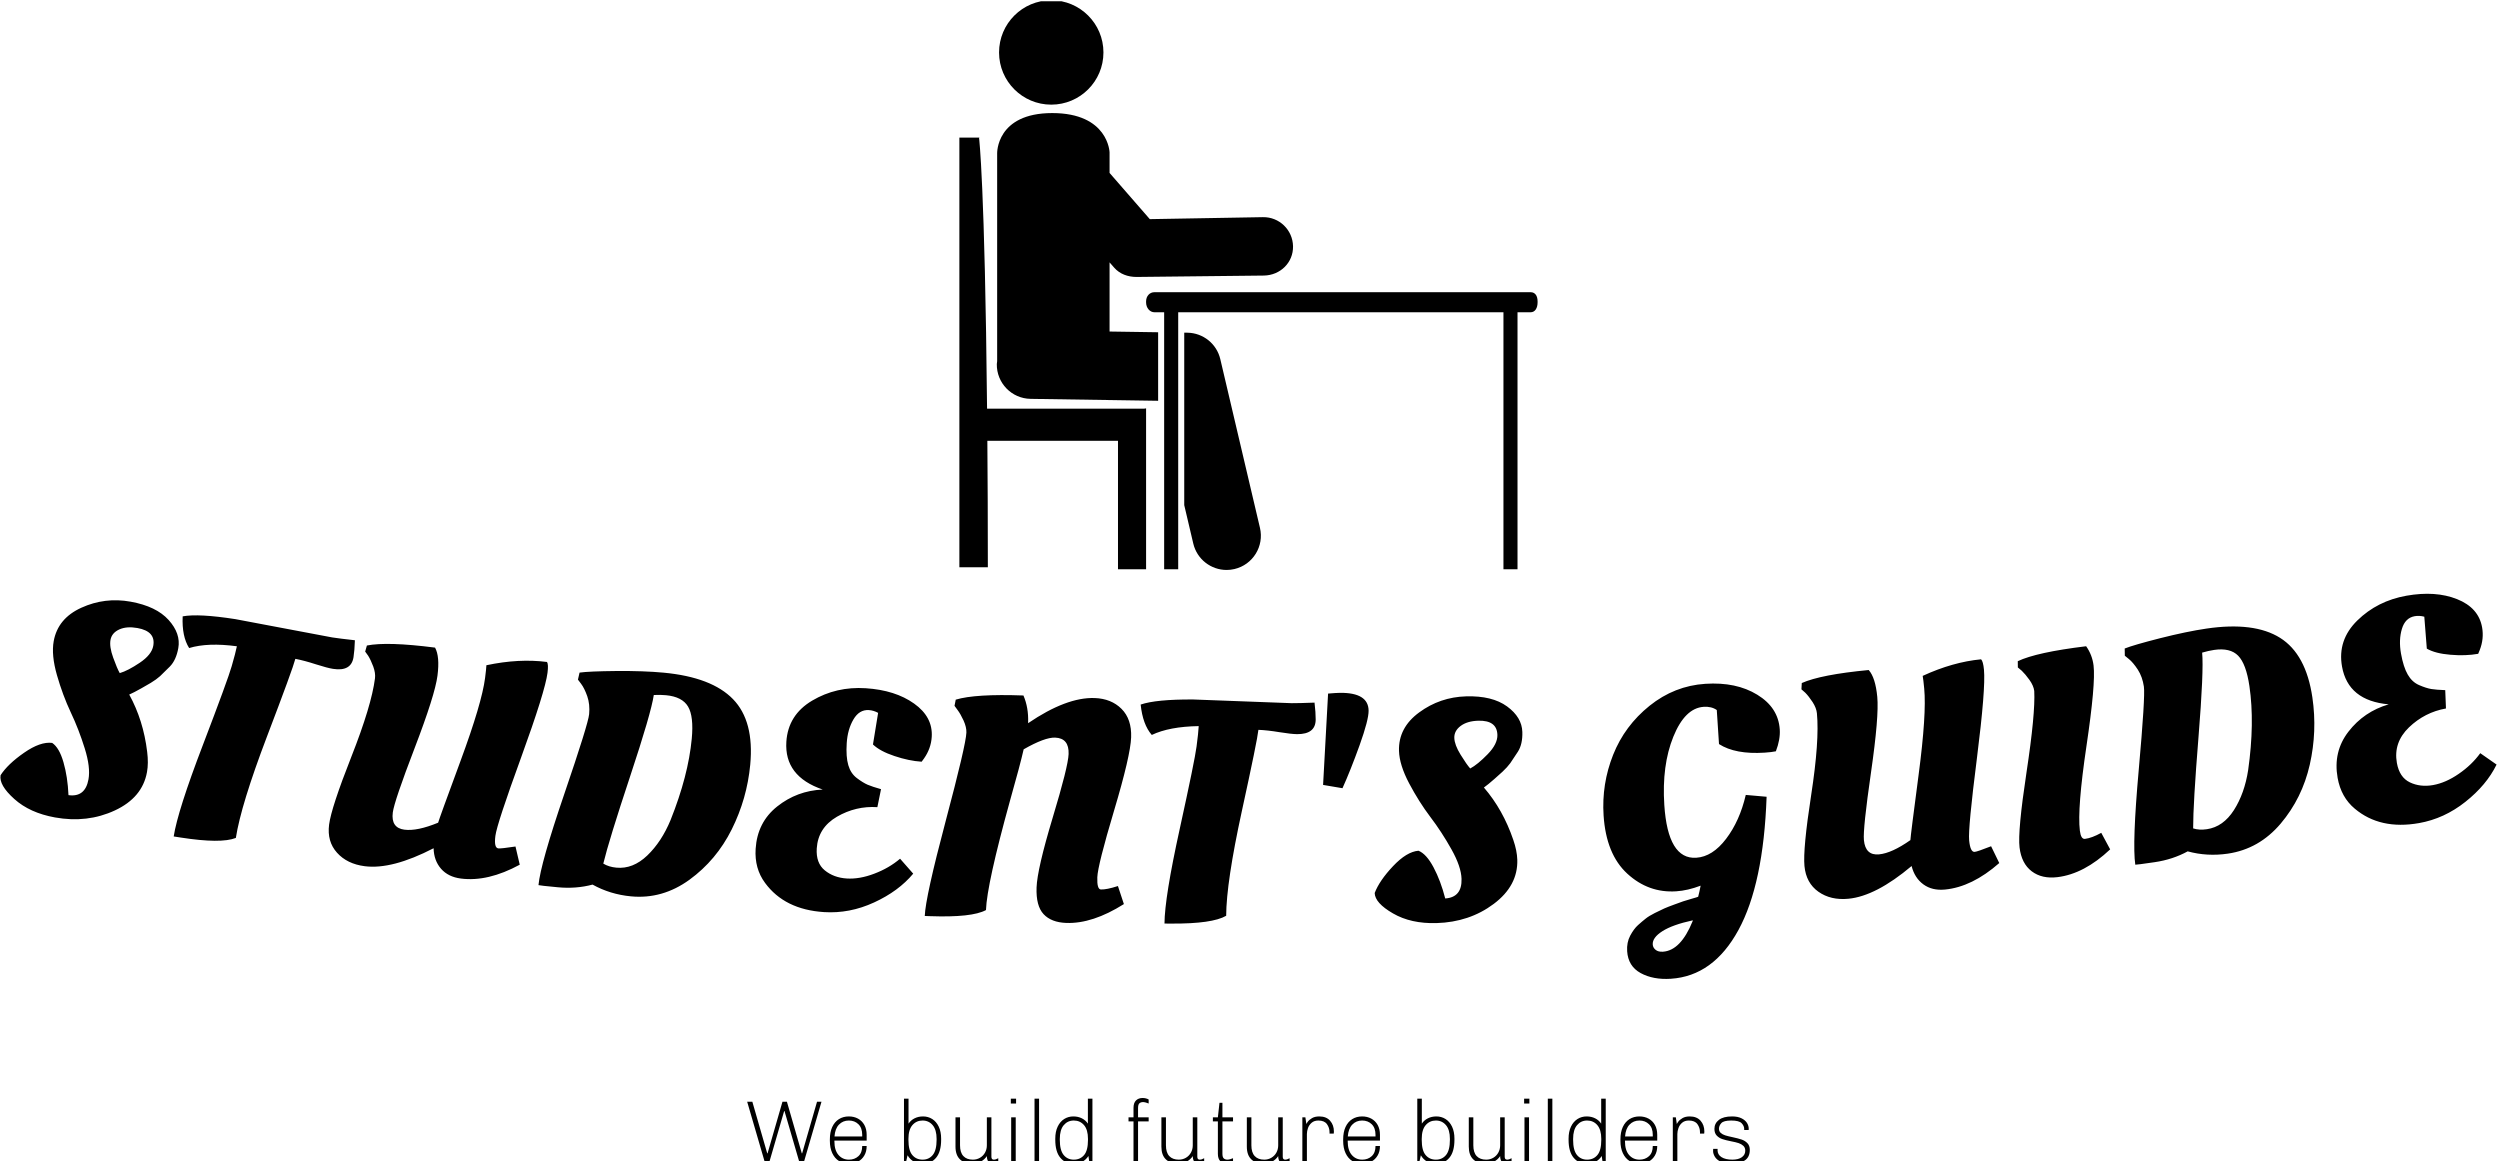 <svg xmlns="http://www.w3.org/2000/svg" version="1.1" xmlns:xlink="http://www.w3.org/1999/xlink" xmlns:svgjs="http://svgjs.dev/svgjs" width="2000" height="929" viewBox="0 0 2000 929"><g transform="matrix(1,0,0,1,-1.212,0.998)"><svg viewBox="0 0 396 184" data-background-color="#046380" preserveAspectRatio="xMidYMid meet" height="929" width="2000" xmlns="http://www.w3.org/2000/svg" xmlns:xlink="http://www.w3.org/1999/xlink"><g id="tight-bounds" transform="matrix(1,0,0,1,0.24,-0.198)"><svg viewBox="0 0 395.52 184.395" height="184.395" width="395.52"><g><svg viewBox="0 0 395.52 184.395" height="184.395" width="395.52"><g transform="matrix(1,0,0,1,0,94.084)"><svg viewBox="0 0 395.52 90.311" height="90.311" width="395.52"><g id="textblocktransform"><svg viewBox="0 0 395.52 90.311" height="90.311" width="395.52" id="textblock"><g><svg viewBox="0 0 395.52 61.028" height="61.028" width="395.52"><g transform="matrix(1,0,0,1,0,0)"><svg width="395.52" viewBox="-0.559 -22.271 400.894 61.857" height="61.028" data-palette-color="#ffffff"><path d="M22.984 6.371v0c-0.494 2.736-2.216 4.789-5.167 6.159-2.951 1.371-6.155 1.744-9.612 1.12v0c-2.703-0.488-4.882-1.478-6.536-2.968-1.656-1.485-2.388-2.755-2.198-3.812v0c0.764-1.19 2.021-2.392 3.771-3.607 1.75-1.215 3.255-1.743 4.513-1.583v0c0.761 0.51 1.367 1.547 1.816 3.112 0.45 1.558 0.719 3.317 0.805 5.277v0c1.791 0.249 2.862-0.598 3.212-2.54v0c0.232-1.286 0.03-2.945-0.605-4.976-0.635-2.039-1.383-3.969-2.247-5.792-0.857-1.821-1.595-3.811-2.214-5.968-0.614-2.15-0.788-3.966-0.52-5.449v0c0.441-2.441 1.923-4.232 4.446-5.376 2.517-1.144 5.153-1.468 7.908-0.97 2.749 0.496 4.784 1.477 6.104 2.941 1.314 1.463 1.832 2.969 1.552 4.518v0c-0.232 1.286-0.681 2.268-1.345 2.948-0.671 0.678-1.198 1.196-1.581 1.554-0.388 0.35-0.887 0.71-1.496 1.081v0c-1.145 0.674-2.016 1.164-2.613 1.469v0l-0.845 0.407c1.515 2.753 2.475 5.819 2.881 9.198v0c0.154 1.213 0.144 2.299-0.029 3.257zM23.994-13.913v0c0.28-1.548-0.568-2.501-2.543-2.857v0c-1.155-0.208-2.131-0.131-2.928 0.233-0.799 0.371-1.265 0.927-1.398 1.668-0.134 0.741 0.01 1.692 0.43 2.852 0.419 1.166 0.771 1.995 1.055 2.487v0c0.865-0.25 1.937-0.805 3.217-1.665 1.272-0.854 1.995-1.76 2.167-2.718zM28.42 16.882v0l-1.146-0.178c0.427-2.747 1.988-7.638 4.682-14.675 2.686-7.031 4.231-11.253 4.633-12.668 0.408-1.407 0.685-2.474 0.832-3.2v0c-3.119-0.418-5.674-0.323-7.665 0.284v0c-0.792-1.243-1.138-2.94-1.04-5.09v0c1.709-0.314 4.529-0.166 8.462 0.447v0l15.553 2.936c0.764 0.119 1.979 0.271 3.644 0.456v0c-0.033 1.081-0.107 1.987-0.221 2.718v0c-0.242 1.555-1.338 2.18-3.288 1.877v0c-0.599-0.093-1.519-0.338-2.76-0.733-1.24-0.402-2.338-0.694-3.294-0.877v0c-0.264 1.045-1.786 5.214-4.567 12.506-2.774 7.293-4.437 12.712-4.989 16.256v0c-1.589 0.63-4.534 0.61-8.836-0.059zM64.335 15.616v0c1.362 0.175 3.164-0.199 5.407-1.121v0c0.126-0.461 1.328-3.775 3.605-9.942 2.278-6.174 3.589-10.606 3.935-13.297v0c0.128-0.998 0.199-1.682 0.212-2.05v0c3.469-0.738 6.714-0.913 9.736-0.525v0c0.169 0.257 0.195 0.835 0.08 1.735v0c-0.255 1.99-1.672 6.534-4.25 13.63-2.584 7.095-3.958 11.281-4.122 12.557-0.165 1.283-0.012 1.954 0.458 2.015v0c0.298 0.038 1.221-0.062 2.77-0.3v0l0.684 2.921c-3.41 1.854-6.561 2.596-9.45 2.225v0c-1.362-0.175-2.424-0.698-3.186-1.568-0.768-0.878-1.168-1.978-1.2-3.3v0c-4.449 2.299-8.135 3.261-11.057 2.886v0c-1.891-0.243-3.375-0.964-4.451-2.164-1.083-1.201-1.508-2.707-1.275-4.519 0.233-1.812 1.425-5.446 3.577-10.904 2.153-5.464 3.417-9.657 3.792-12.579v0c0.072-0.562-0.021-1.199-0.279-1.911-0.266-0.706-0.538-1.282-0.817-1.728v0l-0.479-0.667 0.276-0.973c2.186-0.432 5.835-0.32 10.947 0.337v0c0.524 0.948 0.653 2.45 0.389 4.506-0.265 2.063-1.489 5.942-3.671 11.637-2.182 5.689-3.35 9.131-3.503 10.328v0c-0.213 1.66 0.411 2.583 1.872 2.771zM100.724 26.325v0c-2.237-0.211-4.297-0.841-6.179-1.889v0c-1.759 0.47-3.614 0.613-5.565 0.43-1.951-0.184-2.992-0.299-3.122-0.345v0c0.217-2.296 1.602-7.185 4.156-14.665 2.554-7.48 3.881-11.744 3.98-12.792 0.099-1.049-0.001-2.009-0.301-2.881-0.307-0.866-0.639-1.533-0.996-2.003v0l-0.5-0.66 0.257-1.131c0.991-0.141 2.958-0.226 5.9-0.256 2.949-0.023 5.488 0.066 7.619 0.267v0c5.137 0.485 8.847 1.903 11.129 4.254 2.283 2.352 3.204 5.86 2.764 10.526v0c-0.343 3.637-1.333 7.1-2.969 10.387-1.643 3.293-3.907 5.989-6.79 8.088-2.89 2.098-6.017 2.988-9.383 2.67zM106.344-5.979v0c-0.604-0.057-1.259-0.069-1.965-0.035v0c-0.282 1.922-1.55 6.282-3.806 13.08-2.255 6.798-3.69 11.464-4.304 13.998v0c0.576 0.356 1.279 0.573 2.108 0.651v0c1.765 0.167 3.417-0.484 4.956-1.954 1.531-1.469 2.779-3.367 3.741-5.693v0c1.893-4.736 3.027-9.086 3.401-13.048v0c0.227-2.403 0.028-4.129-0.596-5.179-0.624-1.05-1.802-1.657-3.535-1.82zM131.707 28.852v0c-4.211-0.271-7.364-1.833-9.459-4.687v0c-1.143-1.543-1.647-3.369-1.512-5.478v0c0.183-2.841 1.334-5.105 3.453-6.792 2.126-1.694 4.566-2.602 7.32-2.726v0c-4.132-1.408-6.078-3.968-5.84-7.681v0c0.184-2.867 1.565-5.067 4.142-6.598 2.584-1.531 5.452-2.195 8.606-1.992 3.16 0.203 5.749 1.024 7.768 2.463 2.025 1.44 2.969 3.227 2.832 5.363v0c-0.08 1.237-0.491 2.387-1.234 3.448v0l-0.385 0.527c-1.371-0.088-2.827-0.392-4.37-0.913-1.544-0.513-2.693-1.132-3.448-1.855v0l0.827-5.077c-0.484-0.265-0.979-0.414-1.484-0.446v0c-1.031-0.066-1.858 0.435-2.482 1.504-0.623 1.062-0.981 2.329-1.076 3.799-0.095 1.47-0.01 2.651 0.253 3.543 0.257 0.885 0.714 1.576 1.37 2.072 0.656 0.496 1.238 0.854 1.745 1.074 0.507 0.213 1.22 0.449 2.139 0.709v0l-0.586 2.888c-2.302-0.148-4.466 0.364-6.492 1.537-2.02 1.18-3.101 2.874-3.243 5.083v0c-0.101 1.57 0.328 2.747 1.286 3.529 0.958 0.783 2.13 1.219 3.513 1.308 1.384 0.089 2.867-0.17 4.449-0.776 1.582-0.6 2.959-1.4 4.133-2.4v0l2.11 2.401c-1.564 1.877-3.66 3.419-6.289 4.626-2.623 1.208-5.305 1.723-8.046 1.547zM148.747 29.506v0l-0.849-0.031c0.072-2.005 1.193-7.092 3.362-15.259 2.169-8.161 3.276-12.894 3.323-14.199v0c0.02-0.566-0.13-1.209-0.451-1.928-0.328-0.712-0.651-1.278-0.969-1.696v0l-0.487-0.668 0.196-0.993c2.097-0.632 5.721-0.855 10.871-0.669v0c0.56 1.294 0.812 2.744 0.754 4.35v0l-0.003 0.1c4.117-2.8 7.681-4.146 10.692-4.038v0c1.779 0.064 3.216 0.643 4.31 1.736 1.101 1.1 1.616 2.627 1.546 4.579-0.071 1.959-0.982 5.872-2.734 11.739-1.752 5.867-2.652 9.444-2.698 10.73-0.047 1.292 0.147 1.947 0.58 1.962v0c0.606 0.022 1.517-0.162 2.731-0.552v0l0.957 2.896c-3.359 2.12-6.444 3.13-9.256 3.029v0c-1.606-0.058-2.819-0.529-3.641-1.412-0.822-0.883-1.198-2.311-1.127-4.283 0.071-1.972 0.933-5.703 2.585-11.195 1.659-5.484 2.512-8.895 2.56-10.234v0c0.061-1.706-0.661-2.585-2.166-2.64v0c-1.106-0.04-2.79 0.587-5.051 1.88v0c-0.358 1.595-1.091 4.35-2.199 8.266v0c-2.47 8.924-3.754 14.774-3.855 17.552v0c-1.504 0.813-4.497 1.139-8.981 0.978zM187.558 30.699v0l-1.16-0.006c0.015-2.78 0.831-7.849 2.45-15.208 1.612-7.352 2.512-11.757 2.699-13.216 0.194-1.452 0.31-2.548 0.348-3.288v0c-3.147 0.05-5.66 0.524-7.538 1.421v0c-0.968-1.112-1.562-2.738-1.784-4.88v0c1.643-0.565 4.454-0.837 8.434-0.816v0l15.817 0.594c0.773 0.004 1.997-0.026 3.671-0.091v0c0.128 1.074 0.19 1.981 0.186 2.721v0c-0.008 1.573-0.999 2.355-2.973 2.344v0c-0.607-0.003-1.553-0.108-2.838-0.315-1.286-0.213-2.415-0.339-3.388-0.377v0c-0.106 1.073-0.992 5.422-2.659 13.046-1.66 7.625-2.5 13.23-2.518 16.817v0c-1.478 0.859-4.393 1.277-8.747 1.254zM214.58-6.361v0c3.047-0.031 4.58 0.924 4.599 2.864v0c0.01 0.973-0.472 2.822-1.444 5.545-0.979 2.717-1.896 5.019-2.751 6.908v0l-3.115-0.529 0.802-14.669c0.873-0.075 1.509-0.115 1.909-0.119zM243.06 20.443v0c0.081 2.779-1.18 5.143-3.784 7.094-2.604 1.95-5.662 2.977-9.174 3.08v0c-2.745 0.08-5.082-0.438-7.008-1.556-1.927-1.111-2.906-2.203-2.937-3.276v0c0.502-1.322 1.483-2.758 2.945-4.308 1.462-1.55 2.825-2.377 4.089-2.48v0c0.85 0.342 1.657 1.232 2.42 2.67 0.762 1.432 1.388 3.097 1.876 4.997v0c1.804-0.126 2.677-1.175 2.62-3.147v0c-0.038-1.306-0.578-2.888-1.62-4.745-1.042-1.864-2.173-3.598-3.393-5.203-1.214-1.605-2.347-3.4-3.399-5.383-1.045-1.977-1.589-3.718-1.634-5.225v0c-0.073-2.479 1.008-4.538 3.241-6.177 2.226-1.639 4.739-2.5 7.538-2.581 2.792-0.082 4.986 0.458 6.58 1.618 1.588 1.161 2.405 2.527 2.451 4.1v0c0.038 1.306-0.198 2.36-0.708 3.162-0.517 0.802-0.926 1.418-1.227 1.847-0.308 0.423-0.721 0.878-1.24 1.367v0c-0.981 0.896-1.732 1.555-2.253 1.976v0l-0.744 0.572c2.05 2.381 3.623 5.183 4.718 8.406v0c0.401 1.155 0.615 2.22 0.644 3.192zM239.863 0.388v0c-0.046-1.573-1.072-2.33-3.078-2.271v0c-1.173 0.034-2.112 0.312-2.817 0.833-0.705 0.527-1.046 1.168-1.024 1.921 0.022 0.753 0.358 1.654 1.009 2.702 0.651 1.055 1.166 1.793 1.546 2.215v0c0.795-0.423 1.729-1.188 2.804-2.293 1.068-1.098 1.588-2.134 1.56-3.107zM267.735 39.559v0c-1.903 0.124-3.526-0.181-4.869-0.916-1.337-0.735-2.058-1.904-2.163-3.507v0c-0.061-0.938 0.102-1.77 0.489-2.497 0.393-0.734 0.811-1.299 1.253-1.695 0.442-0.396 0.847-0.74 1.215-1.031 0.368-0.298 0.86-0.6 1.475-0.907 0.621-0.308 1.127-0.551 1.515-0.73 0.39-0.172 0.921-0.381 1.593-0.625 0.672-0.244 1.155-0.419 1.449-0.525 0.294-0.106 0.756-0.246 1.386-0.421 0.623-0.174 0.967-0.28 1.031-0.318v0c0.134-0.51 0.266-1.103 0.396-1.779v0c-1.376 0.524-2.682 0.826-3.92 0.906v0c-2.974 0.193-5.594-0.752-7.86-2.835-2.267-2.084-3.535-5.198-3.805-9.343v0c-0.219-3.373 0.291-6.62 1.531-9.74 1.24-3.114 3.191-5.739 5.851-7.877 2.667-2.138 5.653-3.314 8.96-3.529 3.306-0.215 6.087 0.369 8.341 1.752 2.254 1.377 3.457 3.236 3.61 5.578v0c0.07 1.071-0.138 2.24-0.624 3.508v0c-0.468 0.097-1.068 0.17-1.8 0.217v0c-3.14 0.204-5.585-0.255-7.334-1.377v0l-0.356-5.468c-0.567-0.397-1.266-0.569-2.098-0.515v0c-2.009 0.131-3.635 1.73-4.879 4.797-1.243 3.067-1.727 6.723-1.451 10.967v0c0.38 5.848 2.091 8.673 5.131 8.475v0c1.743-0.113 3.341-1.126 4.793-3.038 1.453-1.905 2.506-4.255 3.159-7.05v0l3.346 0.294c-0.334 9.348-1.841 16.481-4.52 21.398-2.686 4.925-6.301 7.535-10.845 7.831zM264.812 34.057v0c0.022 0.339 0.174 0.623 0.456 0.852 0.283 0.235 0.677 0.337 1.182 0.304v0c1.903-0.124 3.49-1.754 4.763-4.889v0l0.04-0.153c-2.187 0.476-3.819 1.06-4.896 1.751-1.077 0.691-1.592 1.403-1.545 2.135zM301.166 19.58v0c1.367-0.13 3.042-0.893 5.026-2.288v0c0.021-0.478 0.461-3.975 1.32-10.492 0.858-6.524 1.158-11.137 0.901-13.838v0c-0.096-1.002-0.177-1.684-0.246-2.046v0c3.22-1.486 6.347-2.373 9.38-2.662v0c0.221 0.213 0.375 0.771 0.461 1.673v0c0.19 1.998-0.188 6.742-1.134 14.232-0.953 7.491-1.369 11.877-1.247 13.158 0.123 1.287 0.42 1.909 0.891 1.864v0c0.299-0.028 1.177-0.33 2.636-0.904v0l1.312 2.697c-2.917 2.562-5.825 3.981-8.725 4.258v0c-1.367 0.13-2.518-0.145-3.454-0.826-0.943-0.687-1.576-1.671-1.899-2.953v0c-3.831 3.225-7.213 4.977-10.147 5.256v0c-1.898 0.181-3.504-0.195-4.819-1.127-1.321-0.932-2.068-2.307-2.242-4.126-0.173-1.818 0.187-5.626 1.081-11.424 0.893-5.804 1.2-10.173 0.92-13.107v0c-0.054-0.564-0.285-1.165-0.694-1.802-0.415-0.63-0.808-1.132-1.178-1.505v0l-0.615-0.544 0.055-1.01c2.037-0.904 5.62-1.601 10.75-2.09v0c0.72 0.809 1.178 2.245 1.375 4.309 0.197 2.071-0.139 6.124-1.01 12.161-0.872 6.03-1.25 9.646-1.136 10.847v0c0.159 1.666 0.972 2.429 2.438 2.289zM333.409 15.773v0c0.113 0.933 0.388 1.373 0.825 1.32v0c0.728-0.088 1.599-0.412 2.612-0.972v0l1.43 2.657c-2.784 2.628-5.605 4.115-8.464 4.462v0c-1.661 0.202-3.039-0.111-4.133-0.939-1.094-0.828-1.746-2.105-1.956-3.832-0.21-1.727 0.163-5.745 1.117-12.052 0.955-6.301 1.37-10.659 1.244-13.075v0c-0.068-0.563-0.325-1.156-0.77-1.781-0.444-0.618-0.856-1.108-1.236-1.471v0l-0.628-0.529-0.011-1.005c2.006-0.955 5.667-1.755 10.98-2.4v0c0.657 0.934 1.055 1.967 1.192 3.099v0c0.234 1.926-0.147 6.236-1.141 12.931-0.993 6.702-1.347 11.231-1.061 13.587zM357.18 19.464v0c-2.223 0.326-4.373 0.204-6.452-0.367v0c-1.597 0.874-3.365 1.454-5.303 1.738-1.939 0.285-2.977 0.42-3.114 0.406v0c-0.335-2.282-0.15-7.36 0.554-15.231 0.704-7.872 0.98-12.33 0.827-13.372-0.153-1.042-0.478-1.951-0.976-2.727-0.504-0.768-0.985-1.338-1.444-1.709v0l-0.642-0.522-0.019-1.16c0.929-0.372 2.819-0.922 5.671-1.651 2.859-0.723 5.347-1.239 7.464-1.55v0c5.105-0.749 9.046-0.253 11.821 1.49 2.776 1.742 4.504 4.932 5.184 9.568v0c0.53 3.615 0.391 7.213-0.417 10.795-0.814 3.59-2.372 6.746-4.674 9.469-2.309 2.724-5.136 4.332-8.48 4.823zM354.967-13.252v0c-0.6 0.088-1.239 0.232-1.918 0.433v0c0.183 1.934-0.014 6.471-0.59 13.61-0.576 7.139-0.862 12.012-0.857 14.62v0c0.644 0.209 1.378 0.253 2.203 0.131v0c1.755-0.257 3.204-1.282 4.35-3.074 1.139-1.791 1.899-3.931 2.282-6.419v0c0.714-5.051 0.782-9.545 0.204-13.483v0c-0.35-2.388-0.953-4.017-1.809-4.889-0.856-0.872-2.144-1.181-3.865-0.929zM387.876 14.559v0c-4.155 0.737-7.589-0.031-10.301-2.305v0c-1.477-1.227-2.4-2.882-2.77-4.963v0c-0.497-2.803 0.083-5.276 1.741-7.418 1.663-2.15 3.818-3.613 6.463-4.387v0c-4.348-0.386-6.847-2.411-7.497-6.073v0c-0.502-2.829 0.317-5.293 2.456-7.393 2.146-2.101 4.775-3.427 7.887-3.979 3.118-0.553 5.828-0.371 8.13 0.548 2.309 0.917 3.651 2.43 4.025 4.536v0c0.217 1.221 0.09 2.435-0.38 3.643v0l-0.248 0.602c-1.352 0.24-2.84 0.291-4.462 0.152-1.621-0.132-2.885-0.46-3.79-0.983v0l-0.402-5.128c-0.533-0.142-1.049-0.169-1.548-0.081v0c-1.017 0.181-1.702 0.864-2.054 2.05-0.353 1.18-0.4 2.495-0.143 3.946 0.257 1.451 0.62 2.578 1.088 3.382 0.46 0.799 1.068 1.361 1.823 1.687 0.755 0.326 1.405 0.536 1.95 0.629 0.543 0.086 1.292 0.146 2.246 0.181v0l0.116 2.945c-2.271 0.403-4.252 1.415-5.941 3.034-1.682 1.626-2.329 3.528-1.943 5.707v0c0.275 1.549 0.971 2.59 2.088 3.124 1.117 0.533 2.358 0.678 3.723 0.436 1.365-0.242 2.744-0.846 4.138-1.811 1.394-0.958 2.542-2.063 3.444-3.312v0l2.62 1.83c-1.073 2.195-2.743 4.19-5.011 5.988-2.261 1.796-4.744 2.934-7.448 3.413z" opacity="1" transform="matrix(1,0,0,1,0,0)" fill="#000000" class="wordmark-text-0" data-fill-palette-color="primary" id="text-0"></path></svg></g></svg></g><g transform="matrix(1,0,0,1,118.32,79.892)"><svg viewBox="0 0 158.88 10.42" height="10.42" width="158.88"><g transform="matrix(1,0,0,1,0,0)"><svg width="158.88" viewBox="0.7 -36.4 562.59 36.9" height="10.42" data-palette-color="#ffffff"><path d="M31.55-5.35L39.9-34.3 42.4-34.3 32.4 0 30.1 0 21.65-29.05 21.45-29.05 13 0 10.7 0 0.7-34.3 3.6-34.3 11.95-5.35 12.15-5.35 20.5-34.3 23-34.3 31.35-5.35 31.55-5.35ZM67.75-9.45Q67.75-6.35 66.42-4.1 65.1-1.85 62.85-0.68 60.6 0.5 57.8 0.5L57.8 0.5Q54.65 0.5 52.22-1.03 49.8-2.55 48.45-5.45 47.1-8.35 47.1-12.4L47.1-12.4 47.1-13.15Q47.1-17.2 48.42-20.1 49.75-23 52.17-24.53 54.6-26.05 57.75-26.05L57.75-26.05Q60.6-26.05 62.87-24.83 65.15-23.6 66.45-21.28 67.75-18.95 67.75-15.7L67.75-15.7 67.75-12.5 49.65-12.5 49.65-12.1Q49.65-7.1 51.92-4.45 54.2-1.8 57.8-1.8L57.8-1.8Q61-1.8 63.12-3.75 65.25-5.7 65.25-9.45L65.25-9.45 67.75-9.45ZM57.75-23.75Q54.4-23.75 52.2-21.45 50-19.15 49.7-14.8L49.7-14.8 65.25-14.8 65.25-15.7Q65.25-19.6 63.12-21.68 61-23.75 57.75-23.75L57.75-23.75ZM91.24-22Q92.49-23.9 94.62-24.98 96.74-26.05 99.39-26.05L99.39-26.05Q102.24-26.05 104.54-24.6 106.84-23.15 108.19-20.33 109.54-17.5 109.54-13.55L109.54-13.55 109.54-13Q109.54-6.25 106.72-2.88 103.89 0.5 99.39 0.5L99.39 0.5Q93.49 0.5 90.69-4.25L90.69-4.25 89.74 0 88.69 0 88.69-36 91.24-36 91.24-22ZM91.19-12.85Q91.19-6.95 93.37-4.38 95.54-1.8 99.14-1.8L99.14-1.8Q102.69-1.8 104.84-4.42 106.99-7.05 106.99-12.9L106.99-12.9 106.99-13.45Q106.99-18.55 104.79-21.15 102.59-23.75 99.14-23.75L99.14-23.75Q95.64-23.75 93.42-21.18 91.19-18.6 91.19-13.45L91.19-13.45 91.19-12.85ZM135.19-3.8Q133.89-1.8 131.69-0.65 129.49 0.5 126.94 0.5L126.94 0.5Q122.74 0.5 120.17-1.9 117.59-4.3 117.59-9.1L117.59-9.1 117.59-25.55 120.14-25.55 120.14-9.85Q120.14-5.8 122.02-3.8 123.89-1.8 127.34-1.8L127.34-1.8Q129.54-1.8 131.34-2.85 133.14-3.9 134.17-5.75 135.19-7.6 135.19-9.85L135.19-9.85 135.19-25.55 137.74-25.55 137.74-3.45Q137.74-1.8 139.09-1.8L139.09-1.8Q140.24-1.8 141.59-2.6L141.59-2.6 141.59-0.45Q140.19 0.5 138.39 0.5L138.39 0.5Q136.69 0.5 135.94-0.78 135.19-2.05 135.19-3.8L135.19-3.8ZM148.64-33.3L148.64-36 151.59-36 151.59-33.3 148.64-33.3ZM151.39 0L148.84 0 148.84-25.55 151.39-25.55 151.39 0ZM164.49 0L161.94 0 161.94-36 164.49-36 164.49 0ZM192.18-3.85Q189.38 0.5 183.73 0.5L183.73 0.5Q179.23 0.5 176.41-2.88 173.58-6.25 173.58-13L173.58-13 173.58-13.55Q173.58-17.5 174.93-20.33 176.28-23.15 178.58-24.6 180.88-26.05 183.73-26.05L183.73-26.05Q186.38-26.05 188.51-24.98 190.63-23.9 191.88-22L191.88-22 191.88-36 194.43-36 194.43 0 192.73 0 192.18-3.85ZM191.93-13.45Q191.93-18.6 189.71-21.18 187.48-23.75 183.98-23.75L183.98-23.75Q180.53-23.75 178.33-21.15 176.13-18.55 176.13-13.45L176.13-13.45 176.13-12.9Q176.13-7.05 178.28-4.42 180.43-1.8 183.98-1.8L183.98-1.8Q187.58-1.8 189.76-4.38 191.93-6.95 191.93-12.85L191.93-12.85 191.93-13.45ZM225.98-33.3Q225.33-33.6 224.38-33.85 223.43-34.1 222.88-34.1L222.88-34.1Q221.58-34.1 220.8-33.43 220.03-32.75 220.03-30.75L220.03-30.75 220.03-25.55 225.98-25.55 225.98-23.25 220.03-23.25 220.03 0 217.48 0 217.48-23.25 214.68-23.25 214.68-25.55 217.48-25.55 217.48-30.85Q217.48-33.65 218.88-35.02 220.28-36.4 222.58-36.4L222.58-36.4Q223.48-36.4 224.4-36.18 225.33-35.95 225.98-35.55L225.98-35.55 225.98-33.3ZM250.73-3.8Q249.43-1.8 247.23-0.65 245.03 0.5 242.48 0.5L242.48 0.5Q238.28 0.5 235.7-1.9 233.13-4.3 233.13-9.1L233.13-9.1 233.13-25.55 235.68-25.55 235.68-9.85Q235.68-5.8 237.55-3.8 239.43-1.8 242.88-1.8L242.88-1.8Q245.08-1.8 246.88-2.85 248.68-3.9 249.7-5.75 250.73-7.6 250.73-9.85L250.73-9.85 250.73-25.55 253.28-25.55 253.28-3.45Q253.28-1.8 254.63-1.8L254.63-1.8Q255.78-1.8 257.13-2.6L257.13-2.6 257.13-0.45Q255.73 0.5 253.93 0.5L253.93 0.5Q252.23 0.5 251.48-0.78 250.73-2.05 250.73-3.8L250.73-3.8ZM273.32-0.35Q272.67 0.05 271.75 0.28 270.82 0.5 269.92 0.5L269.92 0.5Q267.62 0.5 266.22-0.9 264.82-2.3 264.82-5.05L264.82-5.05 264.82-23.25 262.02-23.25 262.02-25.55 264.82-25.55 265.72-33.7 267.37-33.7 267.37-25.55 273.32-25.55 273.32-23.25 267.37-23.25 267.37-5.15Q267.37-3.15 268.15-2.48 268.92-1.8 270.22-1.8L270.22-1.8Q270.77-1.8 271.72-2.05 272.67-2.3 273.32-2.6L273.32-2.6 273.32-0.35ZM298.67-3.8Q297.37-1.8 295.17-0.65 292.97 0.5 290.42 0.5L290.42 0.5Q286.22 0.5 283.65-1.9 281.07-4.3 281.07-9.1L281.07-9.1 281.07-25.55 283.62-25.55 283.62-9.85Q283.62-5.8 285.5-3.8 287.37-1.8 290.82-1.8L290.82-1.8Q293.02-1.8 294.82-2.85 296.62-3.9 297.65-5.75 298.67-7.6 298.67-9.85L298.67-9.85 298.67-25.55 301.22-25.55 301.22-3.45Q301.22-1.8 302.57-1.8L302.57-1.8Q303.72-1.8 305.07-2.6L305.07-2.6 305.07-0.45Q303.67 0.5 301.87 0.5L301.87 0.5Q300.17 0.5 299.42-0.78 298.67-2.05 298.67-3.8L298.67-3.8ZM327.47-16.4L327.47-17.2Q327.47-19.7 326.02-21.73 324.57-23.75 321.22-23.75L321.22-23.75Q318.92-23.75 317.47-22.53 316.02-21.3 315.39-19.55 314.77-17.8 314.77-16.2L314.77-16.2 314.77 0 312.22 0 312.22-25.55 313.92-25.55 314.47-21.75Q314.47-21.95 315.24-23.05 316.02-24.15 317.64-25.1 319.27-26.05 321.72-26.05L321.72-26.05Q325.67-26.05 327.79-23.63 329.92-21.2 329.92-17.6L329.92-17.6Q329.92-17.1 329.87-16.8 329.82-16.5 329.82-16.4L329.82-16.4 327.47-16.4ZM355.77-9.45Q355.77-6.35 354.44-4.1 353.12-1.85 350.87-0.68 348.62 0.5 345.82 0.5L345.82 0.5Q342.67 0.5 340.24-1.03 337.82-2.55 336.47-5.45 335.12-8.35 335.12-12.4L335.12-12.4 335.12-13.15Q335.12-17.2 336.44-20.1 337.77-23 340.19-24.53 342.62-26.05 345.77-26.05L345.77-26.05Q348.62-26.05 350.89-24.83 353.17-23.6 354.47-21.28 355.77-18.95 355.77-15.7L355.77-15.7 355.77-12.5 337.67-12.5 337.67-12.1Q337.67-7.1 339.94-4.45 342.22-1.8 345.82-1.8L345.82-1.8Q349.02-1.8 351.14-3.75 353.27-5.7 353.27-9.45L353.27-9.45 355.77-9.45ZM345.77-23.75Q342.42-23.75 340.22-21.45 338.02-19.15 337.72-14.8L337.72-14.8 353.27-14.8 353.27-15.7Q353.27-19.6 351.14-21.68 349.02-23.75 345.77-23.75L345.77-23.75ZM379.26-22Q380.51-23.9 382.64-24.98 384.76-26.05 387.41-26.05L387.41-26.05Q390.26-26.05 392.56-24.6 394.86-23.15 396.21-20.33 397.56-17.5 397.56-13.55L397.56-13.55 397.56-13Q397.56-6.25 394.74-2.88 391.91 0.5 387.41 0.5L387.41 0.5Q381.51 0.5 378.71-4.25L378.71-4.25 377.76 0 376.71 0 376.71-36 379.26-36 379.26-22ZM379.21-12.85Q379.21-6.95 381.39-4.38 383.56-1.8 387.16-1.8L387.16-1.8Q390.71-1.8 392.86-4.42 395.01-7.05 395.01-12.9L395.01-12.9 395.01-13.45Q395.01-18.55 392.81-21.15 390.61-23.75 387.16-23.75L387.16-23.75Q383.66-23.75 381.44-21.18 379.21-18.6 379.21-13.45L379.21-13.45 379.21-12.85ZM423.21-3.8Q421.91-1.8 419.71-0.65 417.51 0.5 414.96 0.5L414.96 0.5Q410.76 0.5 408.18-1.9 405.61-4.3 405.61-9.1L405.61-9.1 405.61-25.55 408.16-25.55 408.16-9.85Q408.16-5.8 410.03-3.8 411.91-1.8 415.36-1.8L415.36-1.8Q417.56-1.8 419.36-2.85 421.16-3.9 422.18-5.75 423.21-7.6 423.21-9.85L423.21-9.85 423.21-25.55 425.76-25.55 425.76-3.45Q425.76-1.8 427.11-1.8L427.11-1.8Q428.26-1.8 429.61-2.6L429.61-2.6 429.61-0.45Q428.21 0.5 426.41 0.5L426.41 0.5Q424.71 0.5 423.96-0.78 423.21-2.05 423.21-3.8L423.21-3.8ZM436.66-33.3L436.66-36 439.61-36 439.61-33.3 436.66-33.3ZM439.41 0L436.86 0 436.86-25.55 439.41-25.55 439.41 0ZM452.5 0L449.95 0 449.95-36 452.5-36 452.5 0ZM480.2-3.85Q477.4 0.5 471.75 0.5L471.75 0.5Q467.25 0.5 464.43-2.88 461.6-6.25 461.6-13L461.6-13 461.6-13.55Q461.6-17.5 462.95-20.33 464.3-23.15 466.6-24.6 468.9-26.05 471.75-26.05L471.75-26.05Q474.4-26.05 476.52-24.98 478.65-23.9 479.9-22L479.9-22 479.9-36 482.45-36 482.45 0 480.75 0 480.2-3.85ZM479.95-13.45Q479.95-18.6 477.73-21.18 475.5-23.75 472-23.75L472-23.75Q468.55-23.75 466.35-21.15 464.15-18.55 464.15-13.45L464.15-13.45 464.15-12.9Q464.15-7.05 466.3-4.42 468.45-1.8 472-1.8L472-1.8Q475.6-1.8 477.77-4.38 479.95-6.95 479.95-12.85L479.95-12.85 479.95-13.45ZM511.35-9.45Q511.35-6.35 510.02-4.1 508.7-1.85 506.45-0.68 504.2 0.5 501.4 0.5L501.4 0.5Q498.25 0.5 495.82-1.03 493.4-2.55 492.05-5.45 490.7-8.35 490.7-12.4L490.7-12.4 490.7-13.15Q490.7-17.2 492.02-20.1 493.35-23 495.77-24.53 498.2-26.05 501.35-26.05L501.35-26.05Q504.2-26.05 506.47-24.83 508.75-23.6 510.05-21.28 511.35-18.95 511.35-15.7L511.35-15.7 511.35-12.5 493.25-12.5 493.25-12.1Q493.25-7.1 495.52-4.45 497.8-1.8 501.4-1.8L501.4-1.8Q504.6-1.8 506.72-3.75 508.85-5.7 508.85-9.45L508.85-9.45 511.35-9.45ZM501.35-23.75Q498-23.75 495.8-21.45 493.6-19.15 493.3-14.8L493.3-14.8 508.85-14.8 508.85-15.7Q508.85-19.6 506.72-21.68 504.6-23.75 501.35-23.75L501.35-23.75ZM535.34-16.4L535.34-17.2Q535.34-19.7 533.89-21.73 532.44-23.75 529.09-23.75L529.09-23.75Q526.79-23.75 525.34-22.53 523.89-21.3 523.27-19.55 522.64-17.8 522.64-16.2L522.64-16.2 522.64 0 520.09 0 520.09-25.55 521.79-25.55 522.34-21.75Q522.34-21.95 523.12-23.05 523.89-24.15 525.52-25.1 527.14-26.05 529.59-26.05L529.59-26.05Q533.54-26.05 535.67-23.63 537.79-21.2 537.79-17.6L537.79-17.6Q537.79-17.1 537.74-16.8 537.69-16.5 537.69-16.4L537.69-16.4 535.34-16.4ZM545.24-7.85Q545.19-7.6 545.19-7.15L545.19-7.15Q545.19-4.6 547.42-3.2 549.64-1.8 553.49-1.8L553.49-1.8Q556.94-1.8 558.84-3.18 560.74-4.55 560.74-6.8L560.74-6.8Q560.74-8.55 559.67-9.55 558.59-10.55 557.02-11.08 555.44-11.6 552.79-12.1L552.79-12.1Q549.74-12.7 547.89-13.33 546.04-13.95 544.74-15.3 543.44-16.65 543.44-19.05L543.44-19.05Q543.44-22.15 545.94-24.1 548.44-26.05 553.34-26.05L553.34-26.05Q556.54-26.05 558.64-25 560.74-23.95 561.72-22.38 562.69-20.8 562.69-19.15L562.69-19.15 562.64-18.45 560.14-18.45 560.14-19.1Q560.14-20.7 558.72-22.23 557.29-23.75 552.89-23.75L552.89-23.75Q548.64-23.75 547.32-22.3 545.99-20.85 545.99-19.15L545.99-19.15Q545.99-17.7 546.99-16.8 547.99-15.9 549.49-15.43 550.99-14.95 553.64-14.4L553.64-14.4Q556.69-13.75 558.64-13.1 560.59-12.45 561.94-11.05 563.29-9.65 563.29-7.3L563.29-7.3Q563.29-3.2 560.47-1.35 557.64 0.5 552.84 0.5L552.84 0.5Q549.19 0.5 546.92-0.65 544.64-1.8 543.67-3.45 542.69-5.1 542.69-6.6L542.69-6.6Q542.69-7.2 542.72-7.5 542.74-7.8 542.74-7.85L542.74-7.85 545.24-7.85Z" opacity="1" transform="matrix(1,0,0,1,0,0)" fill="#000000" class="slogan-text-1" data-fill-palette-color="secondary" id="text-1"></path></svg></g></svg></g></svg></g></svg></g><g transform="matrix(1,0,0,1,151.95,0)"><svg viewBox="0 0 91.619 90.311" height="90.311" width="91.619"><g><svg xmlns="http://www.w3.org/2000/svg" xmlns:xlink="http://www.w3.org/1999/xlink" version="1.1" x="0" y="0" viewBox="13.995 14.509 72.01 70.982" enable-background="new 0 0 100 100" xml:space="preserve" height="90.311" width="91.619" class="icon-icon-0" data-fill-palette-color="accent" id="icon-0"><g fill="#ffffff" data-fill-palette-color="accent"><path fill="#000000" d="M85.133 50.899H38.289c-0.569 0-1.041 0.451-1.041 1.156v0.106c0 0.706 0.472 1.237 1.041 1.237h1.209v2.5 10.882 18.623h1.75v-11.18V55.926v-2.526h40.505v32.005h1.752V53.399h1.627c0.568 0 0.873-0.531 0.873-1.237v-0.106C86.006 51.351 85.701 50.899 85.133 50.899z" data-fill-palette-color="accent"></path><path fill="#000000" d="M46.49 59.233c-0.448-1.904-2.133-3.26-4.089-3.29l-0.402-0.006v21.478l1.125 4.785c0.462 1.966 2.214 3.291 4.15 3.291 0.323 0 0.651-0.037 0.979-0.114 2.294-0.539 3.717-2.836 3.176-5.13L46.49 59.233z" data-fill-palette-color="accent"></path><path fill="#000000" d="M33.864 65.401h-16.42c-0.274-28.004-0.994-33.693-0.994-33.693l0.045-0.062h-2.5v53.508h3.546c0-5.751-0.023-11.001-0.062-15.752h16.269v16.002h3.5V65.366l-0.225 0.035H33.864z" data-fill-palette-color="accent"></path><circle fill="#000000" cx="25.437" cy="21.042" r="6.5" data-fill-palette-color="accent"></circle><path fill="#000000" d="M32.7 47.185l0.575 0.657C33.977 48.646 34.991 49 36.057 49c0.021 0 0.043 0 0.065 0l15.801-0.173c2.039-0.036 3.66-1.611 3.625-3.648-0.037-2.037-1.717-3.664-3.754-3.625L37.71 41.8l-5.01-5.755v-2.566c0 0-0.141-4.888-7.14-4.888s-6.86 5.02-6.86 5.02v23.162 2.719c-0.012 0.121-0.04 0.236-0.042 0.36-0.036 2.355 1.845 4.295 4.202 4.33l15.888 0.241v-8.534L32.7 55.797V47.185z" data-fill-palette-color="accent"></path></g></svg></g></svg></g><g></g></svg></g><defs></defs></svg><rect width="395.52" height="184.395" fill="none" stroke="none" visibility="hidden"></rect></g></svg></g></svg>